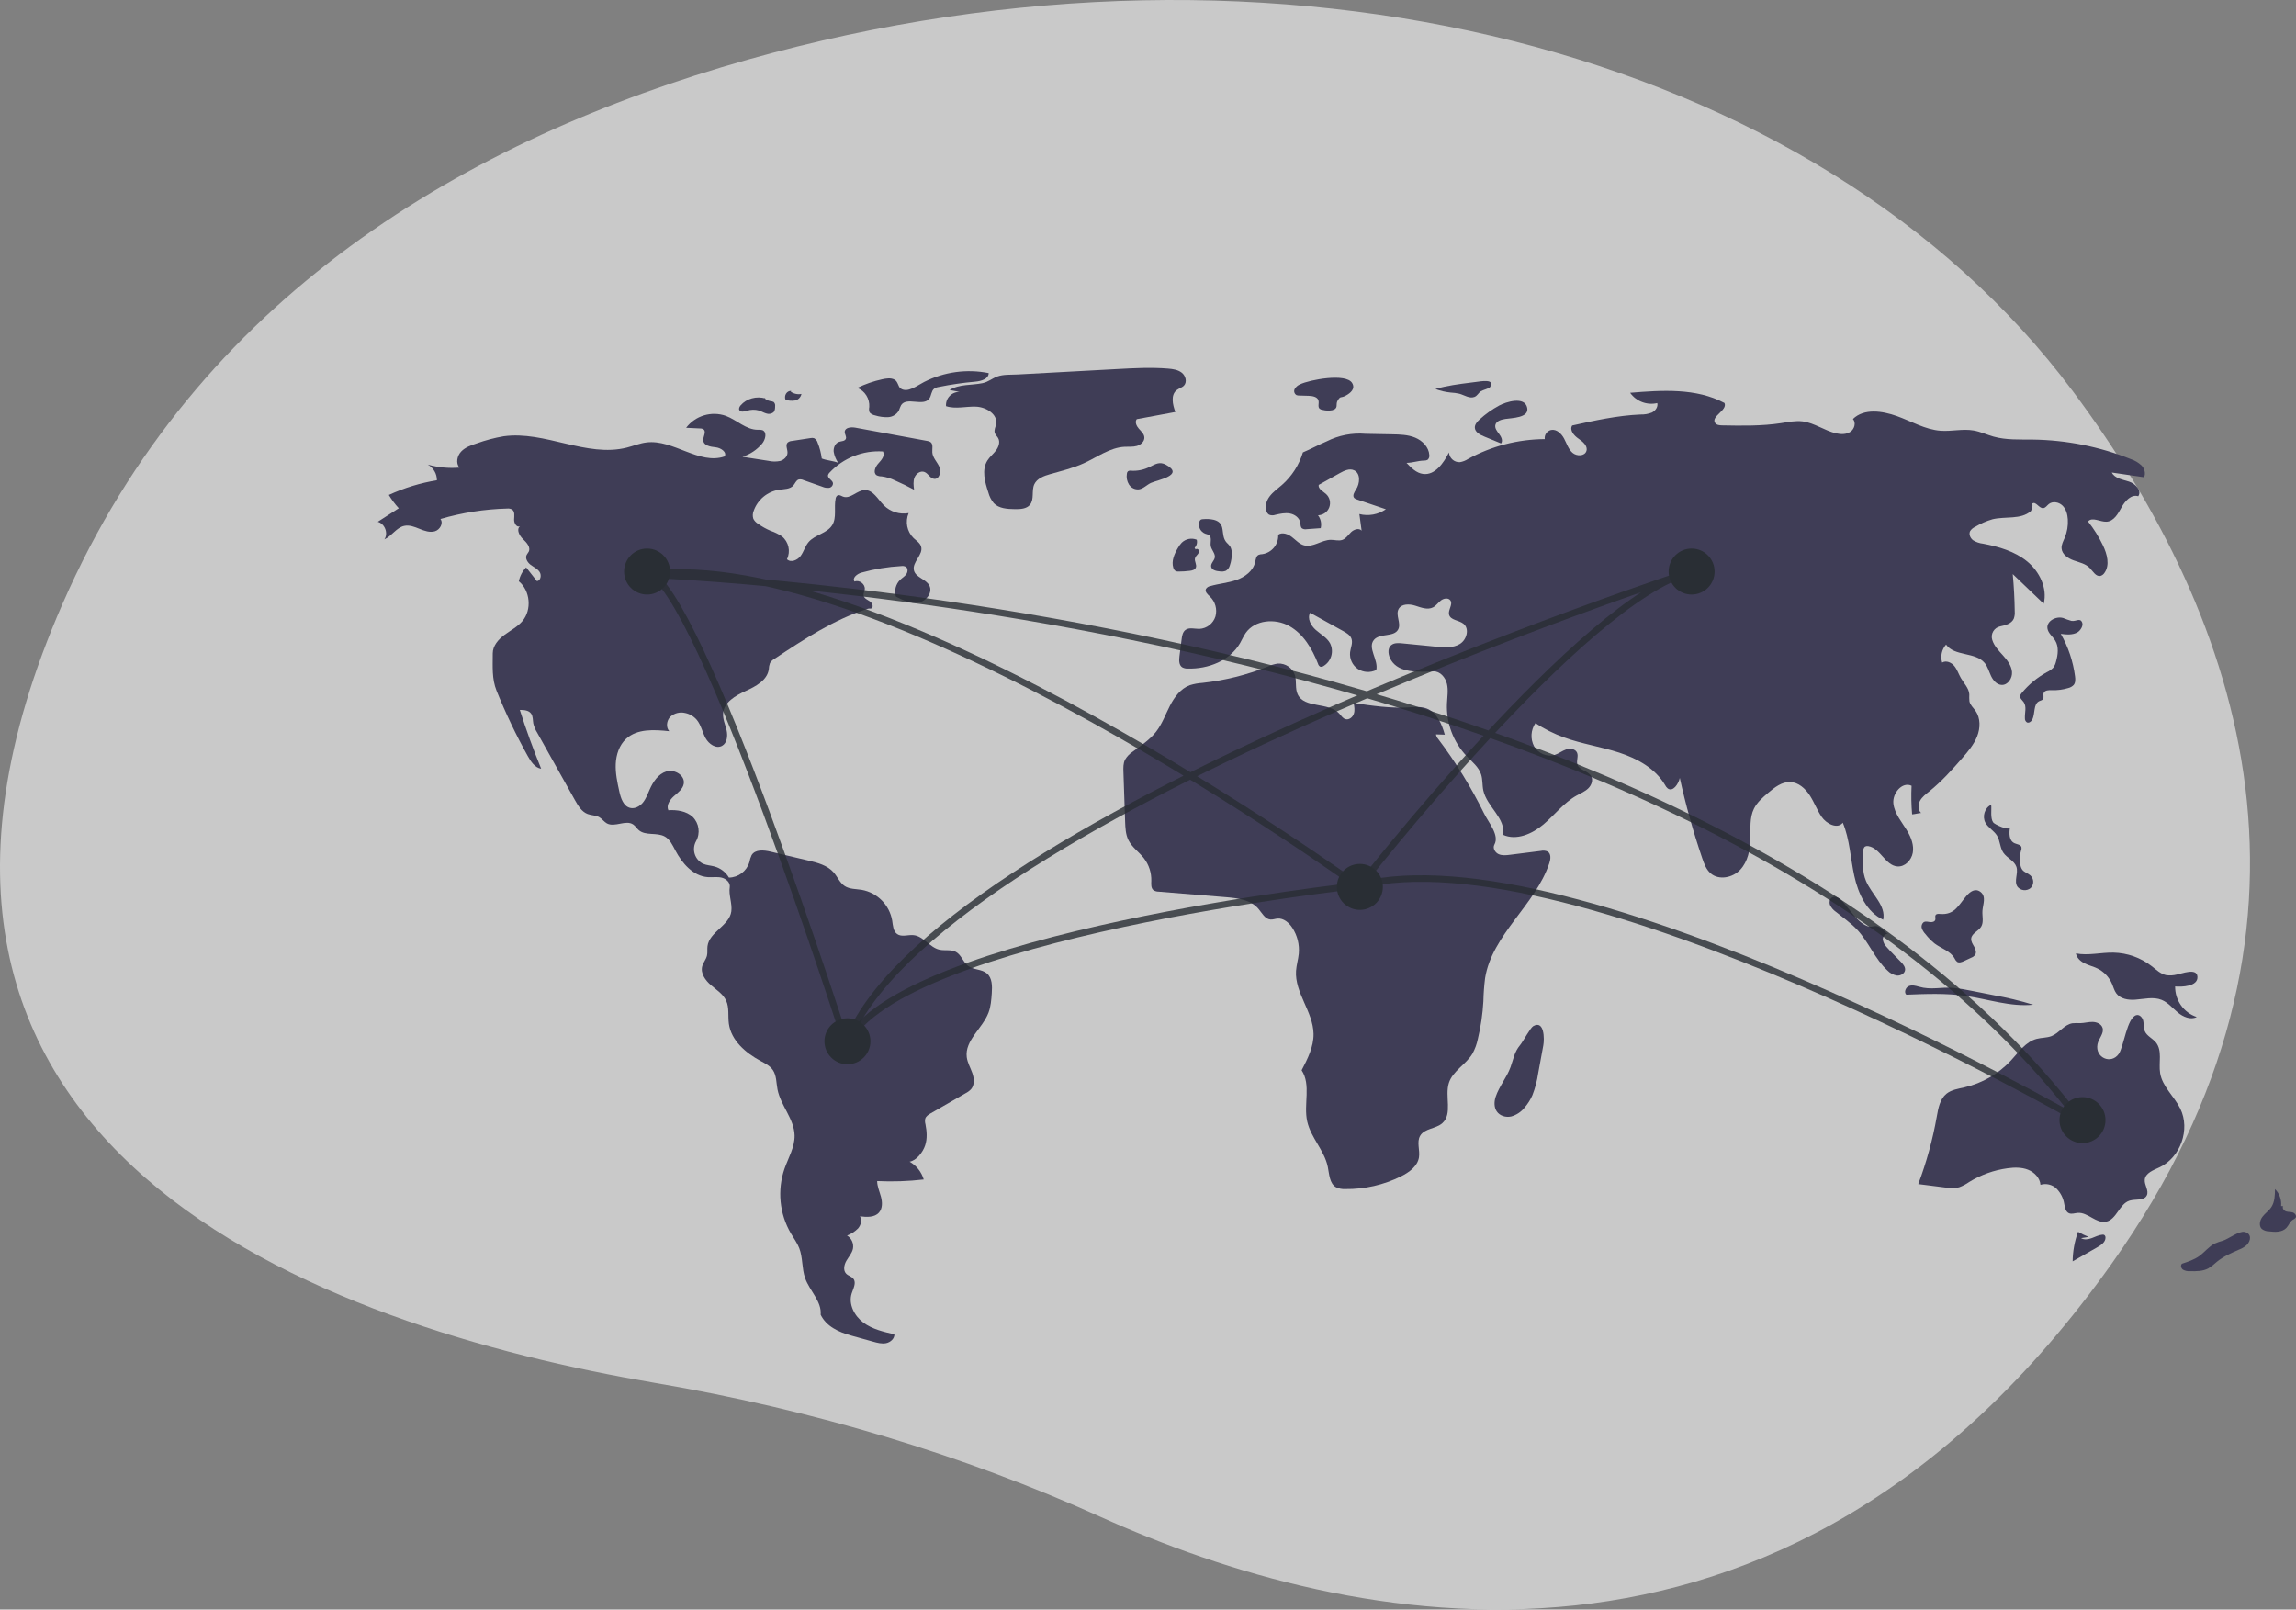 <?xml version="1.0" encoding="UTF-8"?>
<svg width="699px" height="490px" viewBox="0 0 699 490" version="1.1" xmlns="http://www.w3.org/2000/svg" xmlns:xlink="http://www.w3.org/1999/xlink">
    <rect x="0" y="0" width="699" height="490" fill="#808080" stroke="none"/>
    <!-- Generator: Sketch 52.4 (67378) - http://www.bohemiancoding.com/sketch -->
    <title>undraw_connected_world_wuay</title>
    <desc>Created with Sketch.</desc>
    <g id="Elementos" stroke="none" stroke-width="1" fill="none" fill-rule="evenodd">
        <g id="Tradicional/Header" transform="translate(-403, -46)">
            <g id="undraw_connected_world_wuay" transform="translate(403, 46)">
                <path d="M631.067,119.112 C553.321,14.926 389.086,-27.337 227.566,18.181 C142.175,42.245 59.843,90.46 19.041,183.821 C-53.897,350.714 99.245,404.015 199.383,421.003 C247.805,429.218 293.41,443.016 335.084,461.802 C410.059,495.601 542.771,525.55 642.844,384.763 C715.378,282.721 682.853,188.511 631.067,119.112 Z" id="Path" fill="#F2F2F2" fill-rule="nonzero" opacity="0.634"></path>
                <path d="M250.178,139.583 C249.969,137.926 249.547,136.304 248.921,134.756 C248.76,134.164 248.358,133.668 247.813,133.388 C247.453,133.294 247.076,133.29 246.714,133.375 L241.071,134.241 C240.599,134.263 240.147,134.439 239.784,134.743 C239.049,135.518 239.772,136.766 239.75,137.836 C239.725,139.038 238.659,140.014 237.504,140.337 C236.324,140.576 235.108,140.561 233.935,140.293 L226.044,139.063 C228.368,138.319 230.436,136.935 232.013,135.068 C233.052,133.835 233.604,131.532 232.104,130.948 C231.658,130.825 231.193,130.787 230.733,130.837 C227.158,130.865 224.345,127.872 220.998,126.611 C216.604,125.063 211.715,126.524 208.884,130.233 L213.087,130.436 C213.483,130.414 213.875,130.519 214.207,130.735 C215.128,131.494 213.983,132.952 214.113,134.141 C214.281,135.685 216.326,136.015 217.867,136.171 C219.408,136.327 221.363,137.583 220.622,138.947 C212.876,141.622 204.993,133.716 196.858,134.689 C194.799,134.936 192.855,135.747 190.845,136.257 C178.565,139.373 165.87,131.059 153.325,132.82 C150.536,133.297 147.795,134.022 145.135,134.986 C143.427,135.548 141.647,136.156 140.406,137.46 C139.166,138.763 138.693,140.993 139.869,142.356 C136.629,142.624 133.369,142.313 130.238,141.438 C131.962,142.4 133.026,144.229 133.012,146.207 C127.954,147.034 123.03,148.54 118.373,150.683 C119.242,152.133 120.257,153.489 121.403,154.731 L115,158.856 C117.163,159.403 118.282,162.361 117.024,164.208 C119.267,163.207 120.657,160.619 123.055,160.094 C124.627,159.75 126.225,160.395 127.716,161 C129.207,161.606 130.845,162.193 132.388,161.739 C133.931,161.284 135.069,159.277 134.089,157.999 C140.685,156.069 147.501,155.001 154.37,154.822 C154.9,154.755 155.437,154.857 155.906,155.114 C156.8,155.736 156.565,157.08 156.516,158.17 C156.468,159.26 157.315,160.693 158.287,160.201 C157.144,161.195 158.121,163.067 159.218,164.112 C160.315,165.157 161.637,166.6 160.965,167.96 C160.79,168.314 160.493,168.598 160.324,168.957 C159.826,170.014 160.617,171.246 161.549,171.948 C162.481,172.65 163.622,173.14 164.27,174.112 C164.917,175.084 164.623,176.786 163.465,176.922 L160.175,172.732 C159.05,173.901 158.28,175.366 157.952,176.956 C161.441,179.817 161.966,185.64 159.045,189.082 C157.552,190.84 155.429,191.909 153.576,193.281 C151.723,194.653 150.008,196.607 150.013,198.916 C150.021,202.907 149.696,206.614 151.187,210.314 C153.937,217.136 157.111,223.778 160.692,230.2 C161.632,231.887 162.847,233.735 164.752,234.026 C162.345,228.149 160.178,222.18 158.251,216.12 C159.506,216.125 160.956,216.225 161.692,217.244 C162.301,218.089 162.17,219.237 162.36,220.261 C162.6,221.254 163.002,222.201 163.548,223.063 L175.044,243.599 C175.997,245.301 177.09,247.129 178.912,247.818 C180.076,248.259 181.423,248.176 182.495,248.81 C183.335,249.308 183.901,250.191 184.758,250.659 C187.179,251.984 190.547,249.443 192.81,251.025 C193.457,251.477 193.869,252.196 194.465,252.714 C196.555,254.529 199.984,253.314 202.397,254.669 C203.952,255.541 204.758,257.287 205.587,258.868 C207.665,262.83 211.027,266.712 215.479,267.027 C216.878,267.126 218.307,266.86 219.674,267.172 C221.041,267.484 222.387,268.681 222.167,270.07 C221.791,272.451 222.964,275.058 222.649,277.447 C222.075,281.801 215.918,283.714 215.389,288.072 C215.273,289.027 215.455,290.012 215.228,290.946 C214.95,292.091 214.093,293.023 213.788,294.161 C213.211,296.318 214.752,298.464 216.444,299.915 C218.137,301.366 220.156,302.617 221.081,304.648 C222.059,306.795 221.579,309.298 221.897,311.637 C222.591,316.742 226.989,320.527 231.514,322.967 C232.893,323.711 234.373,324.431 235.266,325.721 C236.43,327.404 236.314,329.623 236.703,331.635 C237.656,336.562 241.791,340.621 241.909,345.638 C241.992,349.204 240.016,352.439 238.835,355.803 C236.595,362.326 237.3,369.504 240.765,375.464 C241.649,376.96 242.705,378.37 243.33,379.991 C244.445,382.885 244.083,386.174 245.111,389.1 C246.47,392.967 250.205,396.162 249.848,400.248 C251.543,403.779 255.287,405.514 259.052,406.565 L265.8,408.448 C267.092,408.809 268.442,409.172 269.757,408.911 C271.073,408.65 272.329,407.555 272.295,406.21 C268.986,405.462 265.571,404.666 262.843,402.644 C260.115,400.622 258.247,397.021 259.282,393.782 C259.762,392.28 260.783,390.545 259.812,389.304 C259.256,388.593 258.24,388.407 257.613,387.759 C256.635,386.748 256.971,385.049 257.674,383.829 C258.377,382.61 259.393,381.52 259.677,380.14 C259.97,378.56 259.252,376.963 257.878,376.136 C259.129,375.662 260.267,374.93 261.217,373.987 C262.096,372.981 262.501,371.43 261.81,370.287 C263.862,370.548 266.284,370.676 267.631,369.102 C268.707,367.845 268.633,365.966 268.208,364.365 C267.783,362.765 267.065,361.211 267.042,359.555 C271.775,359.78 276.519,359.618 281.225,359.072 C280.545,356.774 278.998,354.831 276.913,353.657 C279.045,353.295 280.987,350.736 281.661,348.675 C282.334,346.615 282.162,344.371 281.746,342.243 C281.586,341.695 281.564,341.116 281.682,340.558 C281.922,339.791 282.674,339.323 283.369,338.922 L293.95,332.828 C294.582,332.511 295.154,332.087 295.642,331.576 C296.751,330.27 296.587,328.298 296.019,326.681 C295.452,325.063 294.542,323.542 294.324,321.841 C293.67,316.754 299.1,313.104 300.932,308.315 C301.652,306.436 301.798,304.393 301.937,302.385 C302.087,300.229 302.098,297.724 300.447,296.334 C298.864,295.002 296.391,295.299 294.734,294.06 C293.216,292.923 292.692,290.717 291.033,289.799 C289.526,288.966 287.637,289.496 285.962,289.104 C283.011,288.414 281.155,285.004 278.142,284.688 C276.442,284.51 274.518,285.343 273.125,284.351 C271.897,283.476 271.848,281.717 271.614,280.225 C270.775,275.476 267.075,271.753 262.342,270.897 C260.589,270.615 258.681,270.722 257.19,269.756 C255.68,268.778 254.988,266.947 253.802,265.592 C251.89,263.409 248.879,262.633 246.059,261.968 L234.588,259.264 C232.552,258.784 229.927,258.529 228.834,260.318 C228.51,260.999 228.281,261.722 228.153,262.465 C227.313,265.224 224.795,267.125 221.919,267.171 C220.957,265.526 219.4,264.318 217.571,263.797 C216.408,263.472 215.163,263.436 214.054,262.958 C212.832,262.36 211.911,261.285 211.505,259.984 C211.099,258.684 211.246,257.273 211.909,256.084 C213.269,253.656 212.838,250.616 210.858,248.665 C208.908,246.908 206.086,246.484 203.47,246.66 C202.785,245.161 203.93,243.469 205.165,242.38 C206.399,241.29 207.898,240.219 208.167,238.592 C208.59,236.033 205.334,234.09 202.862,234.853 C200.389,235.616 198.812,238.024 197.769,240.398 C197.17,241.759 196.661,243.194 195.717,244.342 C194.773,245.49 193.253,246.313 191.815,245.944 C189.78,245.422 188.993,242.997 188.543,240.939 C187.938,238.178 187.331,235.378 187.457,232.554 C187.584,229.73 188.533,226.831 190.61,224.919 C193.994,221.803 199.185,222.109 203.751,222.606 C202.672,221.387 202.939,219.332 204.094,218.185 C205.331,217.082 207.031,216.664 208.637,217.066 C210.013,217.353 211.252,218.096 212.156,219.176 C213.454,220.762 213.823,222.905 214.804,224.706 C215.785,226.507 217.99,228.043 219.796,227.077 C221.355,226.242 221.602,224.074 221.214,222.345 C220.826,220.615 220.002,218.934 220.143,217.167 C220.411,213.795 223.896,211.766 226.971,210.378 C230.047,208.989 233.568,207.122 234.055,203.775 C234.072,203.12 234.195,202.472 234.42,201.856 C234.761,201.313 235.235,200.866 235.797,200.558 C244.772,194.609 253.897,188.588 264.156,185.338 C264.689,185.169 264.752,185.357 265.296,185.224 C266.057,184.783 265.553,183.563 264.823,183.071 C264.093,182.579 263.118,182.202 262.932,181.34 C262.796,180.707 263.169,180.085 263.265,179.444 C263.503,177.869 261.624,176.415 260.165,177.045 C259.341,175.95 260.972,174.679 262.29,174.315 C266.249,173.222 270.313,172.556 274.413,172.329 C274.886,172.253 275.371,172.336 275.793,172.564 C276.481,173.042 276.393,174.139 275.905,174.822 C275.417,175.505 274.658,175.934 274.05,176.511 C272.696,177.835 272.189,179.804 272.737,181.619 C274.877,182.711 277.204,183.835 279.574,183.45 C281.945,183.066 284.049,180.395 282.935,178.262 C281.897,176.275 278.78,175.827 278.244,173.65 C277.617,171.101 281.215,168.833 280.405,166.337 C280.049,165.243 278.963,164.6 278.129,163.81 C276.113,161.829 275.518,158.808 276.633,156.207 C273.876,156.694 271.056,155.809 269.068,153.833 C267.258,152.002 265.815,149.113 263.245,149.195 C260.887,149.27 258.856,152.029 256.652,151.188 C256.109,150.98 255.537,150.559 255.012,150.806 C254.663,151.033 254.437,151.409 254.4,151.824 C253.84,154.511 254.804,157.571 253.344,159.893 C251.755,162.419 248.08,162.769 246.154,165.047 C245.109,166.283 244.703,167.949 243.742,169.253 C242.781,170.557 240.742,171.386 239.588,170.249 C240.756,167.843 240.11,164.947 238.033,163.268 C236.962,162.567 235.808,162.004 234.597,161.592 C233.245,161.018 231.958,160.298 230.759,159.447 C230.159,159.084 229.671,158.56 229.35,157.935 C229.097,157.152 229.131,156.304 229.447,155.544 C230.639,152.117 233.625,149.635 237.204,149.096 C238.74,148.886 240.527,148.96 241.543,147.787 C242.081,147.166 242.363,146.227 243.144,145.975 C243.643,145.875 244.161,145.939 244.621,146.158 L250.353,148.181 C250.992,148.47 251.696,148.587 252.394,148.52 C253.113,148.422 253.635,147.786 253.591,147.061 C253.408,146.106 251.944,145.648 252.077,144.685 C252.152,144.373 252.319,144.091 252.557,143.877 C256.745,139.407 262.705,137.046 268.809,137.441 C269.532,138.632 268.388,140.043 267.436,141.06 C266.484,142.077 265.719,143.895 266.87,144.678 C267.342,144.919 267.867,145.038 268.396,145.022 C269.807,145.214 271.179,145.631 272.458,146.258 C274.439,147.122 276.381,148.068 278.286,149.095 C278.118,147.836 277.957,146.509 278.433,145.332 C278.909,144.154 280.262,143.23 281.443,143.689 C282.582,144.131 283.166,145.643 284.379,145.782 C285.998,145.966 286.636,143.569 285.96,142.083 C285.284,140.597 283.946,139.352 283.834,137.723 C283.759,136.623 284.176,135.26 283.3,134.594 C282.989,134.394 282.635,134.27 282.267,134.231 L260.403,130.196 C259.104,129.957 257.228,130.14 257.171,131.463 C257.139,132.201 257.796,132.932 257.505,133.61 C257.194,134.335 256.173,134.269 255.429,134.525 C254.275,134.922 253.696,136.297 253.807,137.515 C254.01,138.726 254.477,139.877 255.176,140.886 C253.754,140.289 251.601,140.18 250.178,139.583 Z" id="Path" fill="#3F3D56" fill-rule="nonzero"></path>
                <path d="M233.094,121.322 C230.327,120.483 227.283,121.318 225.474,123.413 C225.122,123.838 224.825,124.425 225.121,124.885 C225.544,125.546 226.623,125.285 227.418,125.049 C228.587,124.666 229.859,124.638 231.047,124.969 C231.794,125.204 232.462,125.619 233.212,125.845 C233.956,126.13 234.811,126.016 235.435,125.548 C235.949,125.067 235.982,124.319 235.983,123.646 C236.055,123.189 235.899,122.727 235.557,122.388 C235.257,122.229 234.92,122.137 234.573,122.122 C233.797,121.99 233.095,121.614 232.589,121.06" id="Path" fill="#3F3D56" fill-rule="nonzero"></path>
                <path d="M240.861,119.003 C240.246,118.966 239.658,119.283 239.31,119.839 C238.961,120.395 238.903,121.109 239.155,121.724 C240.083,122.001 241.053,122.071 242.007,121.928 C242.979,121.762 243.765,120.973 244,119.927 C242.878,120.15 241.719,119.908 240.751,119.247" id="Path" fill="#3F3D56" fill-rule="nonzero"></path>
                <path d="M268.583,115.469 C265.963,116.036 263.417,116.916 261,118.091 C263.34,119.006 264.817,121.371 264.639,123.916 C264.536,124.392 264.548,124.886 264.673,125.356 C264.952,126.044 265.759,126.302 266.468,126.478 C267.743,126.873 269.074,127.046 270.405,126.99 C271.758,126.918 272.983,126.155 273.664,124.962 C273.857,124.405 274.083,123.861 274.341,123.332 C276.042,120.695 281.094,123.883 282.92,121.335 C283.563,120.437 283.504,119.086 284.342,118.374 C284.776,118.065 285.279,117.869 285.805,117.806 C289.477,117.064 293.186,116.526 296.915,116.195 C298.682,116.039 300.985,115.393 301,113.587 C294.344,112.257 287.443,113.202 281.369,116.276 C279.181,117.392 276.287,119.739 274.179,118.259 C273.389,117.706 273.429,116.214 272.342,115.591 C271.232,114.955 269.762,115.214 268.583,115.469 Z" id="Path" fill="#3F3D56" fill-rule="nonzero"></path>
                <path d="M289.097,118.729 L292.202,119.32 C291.046,119.269 289.923,119.715 289.122,120.543 C288.32,121.37 287.916,122.5 288.014,123.644 C290.923,124.607 294.093,123.67 297.156,123.798 C300.22,123.926 303.784,126.095 303.261,129.091 C303.103,129.996 302.575,130.901 302.85,131.779 C303.042,132.395 303.589,132.831 303.898,133.398 C304.542,134.579 304.028,136.073 303.215,137.146 C302.402,138.22 301.309,139.076 300.595,140.217 C298.821,143.055 299.829,146.723 300.886,149.893 C301.192,151.091 301.756,152.209 302.541,153.169 C304.107,154.82 306.66,154.964 308.946,154.997 C310.61,155.021 312.516,154.939 313.568,153.661 C314.941,151.993 313.981,149.389 314.885,147.431 C315.707,145.652 317.799,144.889 319.695,144.348 C323.169,143.357 326.709,142.514 329.993,141.016 C334.071,139.157 337.882,136.259 342.363,136.019 C343.621,135.952 344.909,136.099 346.121,135.758 C347.332,135.416 348.482,134.378 348.391,133.133 C348.312,132.069 347.404,131.288 346.695,130.486 C345.986,129.684 345.429,128.451 346.081,127.602 L357.828,125.427 C356.996,123.177 356.347,120.213 358.26,118.749 C358.951,118.22 359.875,118.009 360.463,117.37 C361.465,116.282 360.961,114.406 359.805,113.48 C358.648,112.554 357.084,112.339 355.603,112.217 C350.452,111.793 345.271,112.073 340.11,112.354 C330.021,112.902 319.932,113.45 309.843,113.999 C307.812,114.109 305.467,113.94 303.605,114.627 C302.028,115.209 300.907,116.276 299.103,116.651 C295.774,117.344 292.11,116.875 289.097,118.729 Z" id="Path" fill="#3F3D56" fill-rule="nonzero"></path>
                <path d="M344.267,143.299 C343.951,143.248 343.627,143.322 343.363,143.506 C343.189,143.701 343.085,143.95 343.069,144.213 C342.869,145.372 343.108,146.565 343.738,147.553 C344.392,148.54 345.522,149.089 346.691,148.988 C348.089,148.807 349.12,147.598 350.406,147.008 C352.387,146.099 360.801,144.683 354.981,141.495 C352.975,140.397 351.679,141.366 350.098,142.09 C348.299,143.023 346.283,143.441 344.267,143.299 Z" id="Path" fill="#3F3D56" fill-rule="nonzero"></path>
                <path d="M395.827,116.994 C395.13,117.272 394.546,117.767 394.168,118.402 C393.806,119.071 394.047,119.9 394.715,120.286 C394.975,120.378 395.251,120.421 395.528,120.412 L398.363,120.494 C399.567,120.53 401.071,120.78 401.395,121.911 C401.635,122.752 401.097,123.831 401.746,124.432 C402.025,124.642 402.359,124.769 402.71,124.798 C403.644,125.032 404.619,125.063 405.567,124.888 C407.629,124.349 406.545,123.121 407.195,122.028 C408.189,120.356 408.017,121.368 409.768,120.41 C411.062,119.702 412.733,118.418 411.653,116.614 C409.776,113.477 398.597,115.646 395.827,116.994 Z" id="Path" fill="#3F3D56" fill-rule="nonzero"></path>
                <path d="M449.302,116.287 L447.703,116.489 C444.098,116.944 440.472,117.403 437,118.426 C438.503,118.988 440.08,119.353 441.687,119.513 C442.572,119.554 443.451,119.672 444.313,119.866 C445.847,120.297 447.392,121.412 448.874,120.841 C449.793,120.487 450.093,119.583 450.854,119.104 C451.379,118.773 453.372,118.237 453.595,117.903 C455.396,115.204 450.687,116.113 449.302,116.287 Z" id="Path" fill="#3F3D56" fill-rule="nonzero"></path>
                <path d="M456.418,123.452 C454.264,124.621 452.265,126.042 450.467,127.683 C449.709,128.375 448.936,129.235 449.004,130.242 C449.096,131.581 450.565,132.358 451.837,132.881 L456.992,135 C457.617,134.144 457.045,132.963 456.399,132.122 C455.752,131.281 454.984,130.308 455.27,129.296 C455.596,128.141 457.046,127.747 458.262,127.549 C460.244,127.224 465.589,127.25 464.947,124.15 C464.19,120.496 458.407,122.373 456.418,123.452 Z" id="Path" fill="#3F3D56" fill-rule="nonzero"></path>
                <path d="M455.345,333.903 C454.864,335.347 454.818,337.048 455.65,338.308 C456.584,339.723 458.453,340.25 460.07,339.891 C461.68,339.447 463.115,338.491 464.173,337.156 C465.141,336.039 465.937,334.773 466.533,333.405 C467.366,331.272 467.953,329.045 468.283,326.77 L469.852,318.23 C470.203,316.322 470.189,310.47 466.805,312.377 C465.88,312.898 463.74,317.01 462.771,318.176 C461.025,320.277 460.794,322.316 459.875,324.862 C458.723,328.051 456.409,330.709 455.345,333.903 Z" id="Path" fill="#3F3D56" fill-rule="nonzero"></path>
                <path d="M635.853,376.551 C634.744,376.113 633.667,375.595 632.632,375 C631.594,377.887 631.043,380.929 631,384 L638.588,379.657 C639.729,379.003 641.023,378.095 640.998,376.769 C641.019,376.435 640.858,376.116 640.579,375.938 C640.41,375.87 640.226,375.848 640.047,375.875 C638.922,375.97 637.896,376.53 636.834,376.919 C635.773,377.309 634.532,377.515 633.558,376.937" id="Path" fill="#3F3D56" fill-rule="nonzero"></path>
                <path d="M676.804,377.687 C675.936,377.917 675.089,378.213 674.269,378.572 C672.455,379.469 671.221,381.174 669.589,382.356 C668.027,383.487 666.146,384.108 664.301,384.712 C663.758,385.179 664.007,386.119 664.597,386.529 C665.23,386.879 665.957,387.038 666.684,386.985 C668.602,387.026 670.622,387.044 672.302,386.144 C673.248,385.547 674.134,384.863 674.947,384.102 C676.911,382.509 679.269,381.457 681.604,380.441 C682.454,380.129 683.239,379.672 683.924,379.092 C685.391,377.687 685.494,375.518 683.379,375.04 C681.67,374.654 678.431,377.175 676.804,377.687 Z" id="Path" fill="#3F3D56" fill-rule="nonzero"></path>
                <path d="M694.47,367.151 C694.648,365.23 693.96,363.331 692.603,362 C692.583,363.897 692.527,365.918 691.49,367.487 C690.752,368.604 689.595,369.359 688.786,370.424 C687.977,371.489 687.618,373.176 688.567,374.111 C689.173,374.586 689.912,374.848 690.674,374.858 C692.562,375.087 694.748,375.214 696.073,373.809 C696.796,373.043 697.147,371.907 698.029,371.343 C698.357,371.201 698.651,370.985 698.887,370.711 C699.251,370.115 698.673,369.329 698.022,369.114 C697.371,368.9 696.653,369.001 695.999,368.797 C695.344,368.593 694.744,367.835 695.08,367.222" id="Path" fill="#3F3D56" fill-rule="nonzero"></path>
                <path d="M662.703,296.695 C661.676,296.949 660.612,297.013 659.563,296.883 C657.82,296.558 656.463,295.223 655.056,294.128 C651.71,291.539 647.643,290.096 643.44,290.004 C639.616,289.93 635.756,290.983 632,290.249 C632.245,291.636 633.413,292.676 634.659,293.294 C635.906,293.912 637.281,294.223 638.533,294.829 C640.538,295.809 642.129,297.49 643.013,299.565 C643.416,300.521 643.67,301.562 644.281,302.398 C645.529,304.105 647.896,304.48 649.984,304.34 C652.707,304.158 655.551,303.362 658.085,304.393 C660.023,305.182 661.41,306.905 663.028,308.246 C664.646,309.586 666.926,310.581 668.784,309.614 C664.822,308.31 662.155,304.541 662.2,300.31 C664.023,300.48 669.272,300.415 668.989,297.268 C668.749,294.601 664.268,296.407 662.703,296.695 Z" id="Path" fill="#3F3D56" fill-rule="nonzero"></path>
                <path d="M638.557,317.934 C638.882,316.168 640.656,314.609 640.103,312.901 C639.721,311.719 638.34,311.135 637.09,311.106 C635.84,311.077 634.612,311.447 633.362,311.482 C632.548,311.439 631.732,311.45 630.92,311.516 C628.439,311.921 626.909,314.502 624.571,315.42 C623.149,315.978 621.551,315.871 620.073,316.257 C616.716,317.133 614.591,320.281 612.245,322.819 C608.453,326.902 603.514,329.761 598.066,331.026 C596.157,331.464 594.105,331.745 592.588,332.975 C590.579,334.604 590.085,337.397 589.638,339.934 C588.403,346.938 586.515,353.814 584,360.473 L591.971,361.483 C593.487,361.675 595.057,361.863 596.517,361.418 C597.578,361.02 598.583,360.489 599.507,359.837 C603.058,357.649 607.031,356.226 611.17,355.659 C613.258,355.374 615.446,355.322 617.405,356.092 C619.364,356.862 621.044,358.609 621.208,360.693 C622.935,360.16 624.816,360.614 626.103,361.875 C627.351,363.137 628.168,364.756 628.439,366.504 C628.649,367.586 628.859,368.883 629.871,369.337 C630.697,369.708 631.644,369.309 632.547,369.237 C635.612,368.993 638.155,372.54 641.167,371.929 C644.398,371.274 645.191,366.473 648.342,365.511 C650.152,364.958 652.691,365.63 653.558,363.959 C654.322,362.486 652.798,360.787 652.955,359.137 C653.149,357.107 655.562,356.245 657.423,355.378 C663.837,352.391 666.881,343.823 663.773,337.503 C661.931,333.759 658.307,330.812 657.638,326.699 C657.123,323.534 658.38,319.844 656.347,317.353 C655.313,316.085 653.562,315.386 652.946,313.874 C652.559,312.922 652.715,311.842 652.506,310.837 C652.298,309.831 651.414,308.78 650.414,309.04 C647.51,309.797 646.583,318.7 645.028,320.863 C642.665,324.151 637.813,321.985 638.557,317.934 Z" id="Path" fill="#3F3D56" fill-rule="nonzero"></path>
                <path d="M584.163,300.371 C583.162,300.08 582.069,299.792 581.11,300.209 C580.151,300.626 579.591,302.089 580.361,302.815 C586.381,302.572 592.439,302.33 598.408,303.179 C605.286,304.159 612.092,306.584 619,305.871 C615.054,304.66 611.043,303.693 606.988,302.973 L600.225,301.63 C598.411,301.235 596.578,300.941 594.734,300.748 C590.876,300.417 587.956,301.477 584.163,300.371 Z" id="Path" fill="#3F3D56" fill-rule="nonzero"></path>
                <path d="M590.632,278.239 C590.144,278.197 589.539,278.161 589.287,278.59 C589.045,278.999 589.322,279.541 589.192,280 C589.015,280.627 588.21,280.788 587.576,280.702 C586.942,280.617 586.257,280.412 585.695,280.724 C585.11,281.133 584.859,281.886 585.079,282.574 C585.308,283.239 585.68,283.844 586.166,284.344 C586.996,285.413 587.943,286.383 588.987,287.234 C591.008,288.758 593.746,289.492 595.019,291.704 C595.198,292.132 595.474,292.512 595.824,292.811 C596.435,293.206 597.232,292.906 597.89,292.599 L600.196,291.522 C600.611,291.37 600.982,291.112 601.274,290.774 C601.801,290.043 601.477,289.005 601.035,288.219 C600.593,287.432 600.027,286.618 600.122,285.716 C600.291,284.108 602.315,283.493 603.148,282.117 C603.986,280.731 603.44,278.944 603.537,277.317 C603.65,275.414 604.821,272.938 602.937,271.517 C601.336,270.308 599.806,271.425 598.657,272.759 C596.233,275.572 595.087,278.619 590.632,278.239 Z" id="Path" fill="#3F3D56" fill-rule="nonzero"></path>
                <path d="M604.454,250.47 C605.295,251.99 607.047,252.897 607.964,254.377 C608.957,255.982 608.844,258.055 609.922,259.61 C611.028,261.205 613.253,262.053 613.873,263.867 C614.55,265.849 613.014,268.257 614.238,269.988 C614.7,270.56 615.395,270.923 616.153,270.989 C616.911,271.055 617.664,270.818 618.229,270.334 C619.302,269.23 619.249,267.519 618.108,266.477 C617.383,265.853 616.342,265.583 615.737,264.854 C615.421,264.433 615.211,263.95 615.122,263.442 C614.792,261.974 614.845,260.453 615.276,259.01 C615.438,258.644 615.48,258.24 615.394,257.851 C615.122,257.103 614.049,257.05 613.297,256.702 C611.587,255.914 611.628,253.635 611.927,251.861 C611.728,253.042 607.272,251.033 606.806,250.363 C605.879,249.034 606.383,246.469 606.2,245 C604.199,245.911 603.427,248.611 604.454,250.47 Z" id="Path" fill="#3F3D56" fill-rule="nonzero"></path>
                <path d="M560.945,274.428 C560.144,273.547 558.938,272.625 557.864,273.156 C557.045,273.562 556.819,274.675 557.14,275.519 C557.532,276.339 558.134,277.045 558.888,277.566 C561.126,279.379 563.535,281.016 565.488,283.123 C568.981,286.895 570.832,291.985 574.632,295.459 C575.396,296.265 576.407,296.803 577.511,296.99 C578.618,297.091 579.861,296.395 579.989,295.31 C580.093,294.417 579.459,293.617 578.839,292.954 C577.363,291.377 575.747,289.925 574.354,288.277 C573.71,287.644 573.306,286.814 573.207,285.925 C573.2,285.038 574.024,284.109 574.899,284.329 C573.835,284.061 573.046,282.319 571.483,281.992 C570.178,281.718 569.862,282.512 568.308,281.858 C565.345,280.609 563.02,276.71 560.945,274.428 Z" id="Path" fill="#3F3D56" fill-rule="nonzero"></path>
                <path d="M630.603,189.014 C629.758,188.768 628.928,188.478 628.115,188.145 C625.927,187.503 623.033,189.074 623.325,191.288 C623.519,192.758 624.919,193.75 625.693,195.025 C626.84,196.917 626.534,199.317 625.931,201.435 C625.783,202.091 625.502,202.711 625.104,203.259 C624.547,203.837 623.881,204.305 623.144,204.637 C620.19,206.255 617.585,208.418 615.473,211.005 C615.243,211.244 615.083,211.539 615.01,211.858 C614.905,212.606 615.674,213.15 616.109,213.773 C617.074,215.158 616.376,217.021 616.472,218.694 C616.442,219.175 616.669,219.637 617.072,219.915 C617.653,220.203 618.343,219.713 618.658,219.154 C619.705,217.301 618.916,214.327 620.88,213.433 C621.251,213.264 621.702,213.193 621.949,212.874 C622.342,212.369 621.963,211.62 622.162,211.015 C622.461,210.107 623.732,210.067 624.707,210.107 C626.386,210.176 628.065,209.957 629.668,209.462 C630.296,209.316 630.867,208.992 631.31,208.532 C631.897,207.816 631.845,206.799 631.727,205.889 C631.14,201.351 629.669,196.966 627.395,192.969 C629.119,193.185 630.996,193.371 632.484,192.493 C633.318,192.001 634.317,190.53 633.904,189.529 C633.25,187.946 632.069,189.278 630.603,189.014 Z" id="Path" fill="#3F3D56" fill-rule="nonzero"></path>
                <path d="M412.116,214.008 C412.32,215.104 412.521,216.257 412.162,217.312 C411.803,218.367 410.674,219.249 409.608,218.926 C408.78,218.675 408.302,217.843 407.715,217.208 C404.448,213.679 397.076,215.722 395.058,211.357 C394.234,209.575 394.794,207.441 394.232,205.56 C393.503,203.324 391.355,201.864 389.008,202.01 C387.968,202.16 386.955,202.463 386.003,202.908 C379.621,205.464 372.921,207.141 366.088,207.89 C364.789,207.97 363.505,208.203 362.262,208.587 C359.456,209.605 357.539,212.207 356.174,214.862 C354.81,217.518 353.803,220.393 351.973,222.752 C350.051,225.231 347.357,226.968 344.844,228.846 C343.876,229.47 343.07,230.315 342.492,231.311 C341.948,232.43 341.978,233.732 342.021,234.975 L342.534,250.082 C342.6,252.025 342.683,254.038 343.553,255.776 C344.638,257.948 346.783,259.37 348.27,261.288 C349.789,263.259 350.579,265.695 350.509,268.182 C350.477,269.182 350.378,270.365 351.157,270.993 C351.63,271.3 352.184,271.46 352.749,271.451 L373.176,273.124 C376.769,273.418 380.751,273.902 383.097,276.64 C384.204,277.933 385.093,279.792 386.789,279.93 C387.517,279.99 388.225,279.691 388.952,279.633 C390.788,279.488 392.4,280.882 393.418,282.417 C394.958,284.757 395.657,287.551 395.401,290.341 C395.234,292.092 394.691,293.794 394.574,295.55 C394.129,302.228 399.788,308.031 399.898,314.723 C399.963,318.66 398.094,322.338 396.273,325.829 C399.213,330.283 396.806,336.215 397.976,341.423 C399.086,346.364 403.204,350.232 404.23,355.191 C404.7,357.461 404.727,360.255 406.728,361.424 C407.606,361.852 408.58,362.047 409.555,361.99 C415.437,362.06 421.252,360.736 426.524,358.126 C428.998,356.897 431.563,355.063 431.995,352.334 C432.343,350.133 431.228,347.671 432.363,345.754 C433.701,343.494 437.13,343.673 439.099,341.936 C442.293,339.118 439.802,333.742 441.097,329.683 C442.26,326.034 446.265,324.095 448.25,320.82 C449.031,319.412 449.592,317.892 449.912,316.313 C450.822,312.541 451.388,308.693 451.604,304.818 C451.657,302.464 451.83,300.114 452.124,297.777 C454.264,284.475 467.41,275.567 471.678,262.788 C472.085,261.568 472.277,259.942 471.191,259.252 C470.548,258.944 469.818,258.868 469.125,259.035 L459.708,260.223 C458.539,260.37 457.299,260.508 456.225,260.022 C455.151,259.536 454.381,258.177 454.951,257.145 C456.55,254.247 453.26,250.584 451.799,247.614 C447.862,239.617 443.175,232.013 437.8,224.903 C437.456,224.538 437.241,224.07 437.186,223.57 L439.859,223.659 C438.957,220.421 437.468,216.877 434.323,215.693 C432.551,215.025 430.588,215.256 428.698,215.359 C423.282,215.655 417.476,214.837 412.116,214.008 Z" id="Path" fill="#3F3D56" fill-rule="nonzero"></path>
                <path d="M428.209,140.922 C429.624,142.427 431.208,144.022 433.255,144.284 C436.869,144.748 439.467,141.003 441.122,137.751 C441.249,139.475 442.723,140.784 444.447,140.704 C445.339,140.554 446.19,140.22 446.948,139.725 C454.108,135.804 462.129,133.727 470.289,133.679 C470.127,132.396 470.958,131.198 472.214,130.903 C473.873,130.573 475.368,132.01 476.168,133.503 C476.968,134.996 477.467,136.726 478.739,137.844 C480.01,138.961 482.472,138.913 482.974,137.294 C483.457,135.741 481.841,134.416 480.499,133.5 C479.157,132.584 477.743,130.889 478.646,129.537 C485.503,128.017 492.401,126.491 499.417,126.188 C500.612,126.23 501.802,126.025 502.913,125.585 C503.983,125.059 504.834,123.865 504.546,122.706 C501.415,123.443 498.149,122.209 496.284,119.583 C506.018,118.779 516.372,118.093 525,122.682 C526.035,124.909 520.759,126.761 522.17,128.77 C522.62,129.41 523.523,129.485 524.305,129.5 C530.3,129.611 536.329,129.721 542.257,128.814 C544.423,128.483 546.611,128.015 548.786,128.283 C552.408,128.731 555.507,131.153 559.07,131.942 C560.521,132.264 562.147,132.274 563.37,131.429 C564.593,130.584 565.118,128.659 564.116,127.56 C567.472,124.265 573.04,125.082 577.467,126.66 C581.894,128.237 586.087,130.781 590.772,131.132 C594.132,131.385 597.538,130.479 600.858,131.055 C602.944,131.416 604.886,132.346 606.925,132.917 C610.781,133.998 614.86,133.77 618.864,133.822 C629.08,133.96 639.184,135.971 648.676,139.757 C649.911,140.16 651.043,140.83 651.991,141.719 C652.874,142.667 653.324,144.139 652.731,145.291 L642.922,143.855 C643.846,145.678 646.237,145.989 648.179,146.618 C650.12,147.246 652.134,149.395 650.967,151.072 C648.863,150.401 646.956,152.508 645.894,154.447 C644.831,156.386 643.536,158.708 641.331,158.826 C639.357,158.932 636.969,157.248 635.682,158.752 C637.46,160.999 638.983,163.437 640.221,166.022 C641.493,168.676 642.398,172.02 640.68,174.407 C640.41,174.834 640,175.152 639.52,175.308 C638.117,175.664 637.205,173.944 636.199,172.902 C634.93,171.588 633.012,171.216 631.295,170.6 C629.578,169.983 627.768,168.771 627.634,166.949 C627.55,165.815 628.148,164.76 628.588,163.712 C629.328,161.945 629.652,160.032 629.534,158.119 C629.437,156.581 629.007,154.981 627.904,153.906 C626.801,152.831 624.898,152.49 623.714,153.474 C623.161,153.934 622.719,154.669 622.001,154.696 C620.734,154.745 619.761,152.531 618.741,153.286 C618.86,154.092 618.694,154.913 618.27,155.608 C615.227,158.26 610.552,157.138 606.629,158.075 C604.764,158.609 602.978,159.391 601.318,160.398 C600.698,160.664 600.169,161.109 599.8,161.675 C599.311,162.629 599.85,163.85 600.714,164.484 C601.629,165.046 602.658,165.398 603.725,165.513 C608.508,166.421 613.36,167.826 617.136,170.904 C620.912,173.981 623.388,179.069 622.193,183.797 L612.762,174.768 C613.12,178.559 613.323,182.361 613.371,186.173 C613.432,186.917 613.33,187.666 613.073,188.366 C612.4,189.854 610.578,190.355 608.981,190.683 C608.083,190.854 607.3,191.402 606.83,192.188 C606.36,192.974 606.247,193.923 606.521,194.798 C607.088,196.651 608.503,198.095 609.798,199.535 C611.093,200.974 612.368,202.61 612.538,204.541 C612.707,206.471 611.253,208.647 609.324,208.513 C607.861,208.411 606.775,207.099 606.151,205.77 C605.527,204.44 605.156,202.959 604.219,201.829 C601.381,198.41 595.007,199.875 592.465,196.229 C591.147,197.727 590.697,199.801 591.276,201.711 C592.459,200.969 594.078,201.659 594.966,202.736 C595.855,203.814 596.274,205.196 596.972,206.407 C597.913,208.04 599.412,209.488 599.543,211.37 C599.508,212.082 599.52,212.795 599.579,213.505 C599.813,214.645 600.774,215.464 601.441,216.417 C602.993,218.634 602.917,221.681 601.916,224.197 C600.916,226.713 599.119,228.815 597.339,230.854 C594.231,234.414 591.058,237.953 587.373,240.91 C586.321,241.754 585.199,242.583 584.544,243.763 C583.889,244.942 583.855,246.598 584.862,247.495 C584.142,247.531 582.85,247.886 582.13,247.922 C581.877,245.028 581.822,242.119 581.965,239.217 C579.123,237.85 576.063,241.512 576.43,244.649 C576.797,247.786 579.061,250.304 580.674,253.018 C581.853,255.003 582.729,257.317 582.336,259.593 C581.942,261.869 579.914,263.969 577.618,263.768 C573.964,263.449 572.436,258.194 568.819,257.593 C568.5,257.518 568.165,257.551 567.867,257.687 C567.33,257.983 567.236,258.703 567.206,259.316 C567.058,262.324 566.93,265.453 568.102,268.226 C569.817,272.284 574.247,275.693 573.318,280 C568.312,277.668 565.709,272.044 564.527,266.64 C563.345,261.237 563.148,255.565 561.03,250.457 C559.421,252.523 556.04,250.816 554.57,248.648 C553.177,246.594 552.319,244.217 550.967,242.135 C549.615,240.053 547.544,238.188 545.067,238.074 C542.471,237.954 540.219,239.739 538.238,241.426 C536.61,242.813 534.938,244.255 533.986,246.172 C532.601,248.962 532.963,252.252 532.896,255.367 C532.824,258.736 532.112,262.29 529.82,264.755 C527.529,267.221 523.3,268.08 520.773,265.858 C519.453,264.698 518.814,262.964 518.245,261.3 C515.502,253.279 513.218,245.109 511.403,236.827 C510.979,238.718 509.322,241.154 507.74,240.04 C507.385,239.741 507.097,239.37 506.896,238.951 C503.944,233.938 498.477,230.931 492.954,229.129 C487.431,227.326 481.619,226.485 476.157,224.504 C473.096,223.393 470.173,221.934 467.444,220.155 C466.027,222.241 465.866,224.938 467.025,227.178 C468.237,229.328 470.979,230.571 473.326,229.82 C474.539,229.432 475.563,228.588 476.766,228.172 C477.97,227.755 479.585,227.96 480.111,229.121 C480.615,230.233 479.853,231.578 480.231,232.739 C480.806,234.507 483.468,234.644 484.399,236.253 C485.091,237.45 484.521,239.039 483.533,240.005 C482.544,240.972 481.225,241.501 480.018,242.174 C476.101,244.356 473.316,248.08 469.894,250.978 C466.471,253.876 461.642,255.992 457.563,254.133 C458.536,249.2 452.671,245.579 451.592,240.668 C451.237,239.052 451.421,237.335 450.914,235.76 C450.18,233.48 448.161,231.912 446.504,230.184 C442.445,225.903 440.284,220.161 440.513,214.261 C440.602,212.231 440.974,210.169 440.513,208.191 C440.052,206.212 438.417,204.298 436.391,204.388 C431.765,204.592 425.937,204.937 423.51,200.986 C422.643,199.576 422.266,197.51 423.519,196.43 C424.402,195.667 425.707,195.739 426.867,195.854 L437.291,196.881 C439.729,197.121 442.364,197.32 444.456,196.043 C446.548,194.766 447.455,191.376 445.518,189.874 C444.102,188.776 441.566,188.835 441.155,187.09 C440.812,185.636 442.418,183.987 441.551,182.772 C440.929,181.901 439.531,182.143 438.683,182.796 C437.836,183.449 437.222,184.404 436.273,184.898 C434.61,185.766 432.623,184.94 430.833,184.379 C429.044,183.818 426.645,183.77 425.777,185.436 C424.806,187.298 426.638,189.738 425.674,191.605 C424.401,194.072 420.087,192.667 418.298,194.79 C416.246,197.225 419.695,200.856 419.003,203.968 C417.205,204.86 415.072,204.74 413.385,203.651 C411.723,202.519 410.817,200.563 411.027,198.561 C411.198,197.161 411.926,195.733 411.438,194.41 C411.044,193.341 409.972,192.704 408.976,192.153 L398.847,186.545 C397.906,188.292 399.095,190.459 400.582,191.772 C402.069,193.085 403.932,194.074 404.909,195.802 C406.191,198.287 405.321,201.343 402.922,202.775 C402.629,202.978 402.262,203.042 401.918,202.95 C401.592,202.758 401.357,202.442 401.267,202.073 C399.48,197.491 396.796,192.972 392.506,190.579 C388.216,188.185 382.052,188.677 379.238,192.709 C378.57,193.667 378.122,194.759 377.54,195.772 C374.447,201.152 367.817,203.699 361.623,203.533 C361.017,203.567 360.414,203.425 359.886,203.124 C358.885,202.431 358.93,200.961 359.083,199.752 L359.734,194.62 C359.864,193.59 360.053,192.451 360.867,191.807 C362.015,190.9 363.67,191.473 365.132,191.452 C367.4,191.345 369.36,189.83 370.037,187.659 C370.639,185.477 369.986,183.142 368.341,181.59 C367.672,180.96 366.773,180.168 367.126,179.319 C367.412,178.843 367.893,178.518 368.441,178.432 C371.066,177.668 373.84,177.468 376.421,176.566 C379.002,175.665 381.505,173.822 382.117,171.152 C382.304,170.334 382.389,169.343 383.123,168.938 C383.491,168.782 383.886,168.701 384.285,168.7 C387.186,168.286 389.292,165.722 389.138,162.791 C390.375,161.925 392.108,162.562 393.305,163.483 C394.502,164.404 395.558,165.621 397.015,166.018 C399.728,166.758 402.351,164.351 405.163,164.34 C406.346,164.335 407.57,164.754 408.683,164.352 C409.811,163.945 410.485,162.82 411.35,161.989 C412.216,161.158 413.735,160.651 414.535,161.546 L413.854,156.494 C416.627,157.196 419.568,156.663 421.921,155.033 L413.123,152.054 C412.817,151.978 412.534,151.826 412.301,151.614 C411.661,150.924 412.296,149.848 412.816,149.064 C414.061,147.187 414.269,144.096 412.223,143.162 C410.827,142.524 409.224,143.29 407.883,144.039 L401.462,147.626 C401.258,148.849 402.75,149.542 403.675,150.366 C404.821,151.386 405.222,153.006 404.687,154.445 C404.151,155.883 402.787,156.844 401.255,156.863 C402.112,157.979 402.415,159.424 402.081,160.791 L397.76,161.102 C397.276,161.2 396.772,161.101 396.359,160.828 C395.897,160.417 395.96,159.697 395.853,159.087 C395.594,157.615 394.156,156.583 392.688,156.319 C391.22,156.054 389.718,156.393 388.264,156.728 C387.647,156.951 386.969,156.935 386.362,156.684 C386.015,156.458 385.75,156.124 385.61,155.733 C384.973,154.184 385.569,152.365 386.592,151.04 C387.616,149.716 389.017,148.748 390.275,147.646 C393.285,145.001 395.496,141.564 396.659,137.726 C399.037,136.728 401.5,135.371 403.878,134.373 C407.545,132.512 411.657,131.714 415.752,132.068 L423.807,132.222 C426.191,132.267 428.641,132.326 430.846,133.237 C433.051,134.148 434.988,136.118 435.141,138.503 C435.234,139.051 435.039,139.61 434.624,139.98 C434.313,140.151 433.96,140.23 433.606,140.21 C431.382,140.289 430.433,140.844 428.209,140.922 Z" id="Path" fill="#3F3D56" fill-rule="nonzero"></path>
                <path d="M363.69,166.762 C364.328,166.133 364.575,165.185 364.329,164.306 C362.775,163.682 361.015,164.028 359.786,165.199 C359.311,165.7 358.902,166.263 358.569,166.875 C357.515,168.664 356.584,170.801 357.194,172.8 C357.295,173.241 357.561,173.621 357.934,173.854 C358.208,173.969 358.503,174.017 358.797,173.995 C359.957,173.993 361.117,173.919 362.269,173.772 C362.976,173.682 363.798,173.474 364.071,172.789 C364.43,171.889 363.56,170.87 363.814,169.931 C363.981,169.511 364.234,169.134 364.555,168.827 C364.878,168.512 365.04,168.058 364.992,167.601 C364.889,167.16 364.241,166.91 364.008,167.293" id="Path" fill="#3F3D56" fill-rule="nonzero"></path>
                <path d="M369.578,158.249 C368.497,158.01 367.382,157.942 366.278,158.049 C366.034,158.042 365.792,158.095 365.575,158.203 C365.365,158.353 365.212,158.565 365.142,158.807 C364.658,160.302 365.448,161.903 366.957,162.487 C367.353,162.574 367.733,162.721 368.082,162.922 C369.015,163.619 368.42,165.045 368.597,166.17 C368.795,167.433 370.065,168.493 369.832,169.751 C369.649,170.741 368.55,171.526 368.727,172.518 C368.912,173.557 370.281,173.869 371.372,173.952 C372.004,174.059 372.655,173.987 373.246,173.745 C373.838,173.355 374.26,172.768 374.429,172.096 C374.875,170.816 375.063,169.464 374.981,168.116 C374.977,167.503 374.817,166.9 374.515,166.359 C374.187,165.931 373.823,165.529 373.426,165.158 C371.336,162.816 373.537,159.323 369.578,158.249 Z" id="Path" fill="#3F3D56" fill-rule="nonzero"></path>
                <path d="M633,341 C633,341 479.717,252.861 413.726,269.561 C413.726,269.561 273.873,284.637 257.665,317.806 C257.665,317.806 213.208,178.639 197,174" id="Path" stroke="#292E34" stroke-width="2" opacity="0.8"></path>
                <path d="M257.665,317.934 C283.366,249.657 514.912,174 514.912,174 C482.032,182.304 413.727,269.956 413.727,269.956 C413.727,269.956 269.242,165.235 197,174.923 C197,174.923 515.143,185.302 633,341" id="Path" stroke="#292E34" stroke-width="2" opacity="0.8"></path>
                <circle id="Oval" fill="#292E34" fill-rule="nonzero" cx="197" cy="174" r="7"></circle>
                <circle id="Oval" fill="#292E34" fill-rule="nonzero" cx="258" cy="317" r="7"></circle>
                <circle id="Oval" fill="#292E34" fill-rule="nonzero" cx="515" cy="174" r="7"></circle>
                <circle id="Oval" fill="#292E34" fill-rule="nonzero" cx="634" cy="341" r="7"></circle>
                <circle id="Oval" fill="#292E34" fill-rule="nonzero" cx="414" cy="270" r="7"></circle>
            </g>
        </g>
    </g>
</svg>